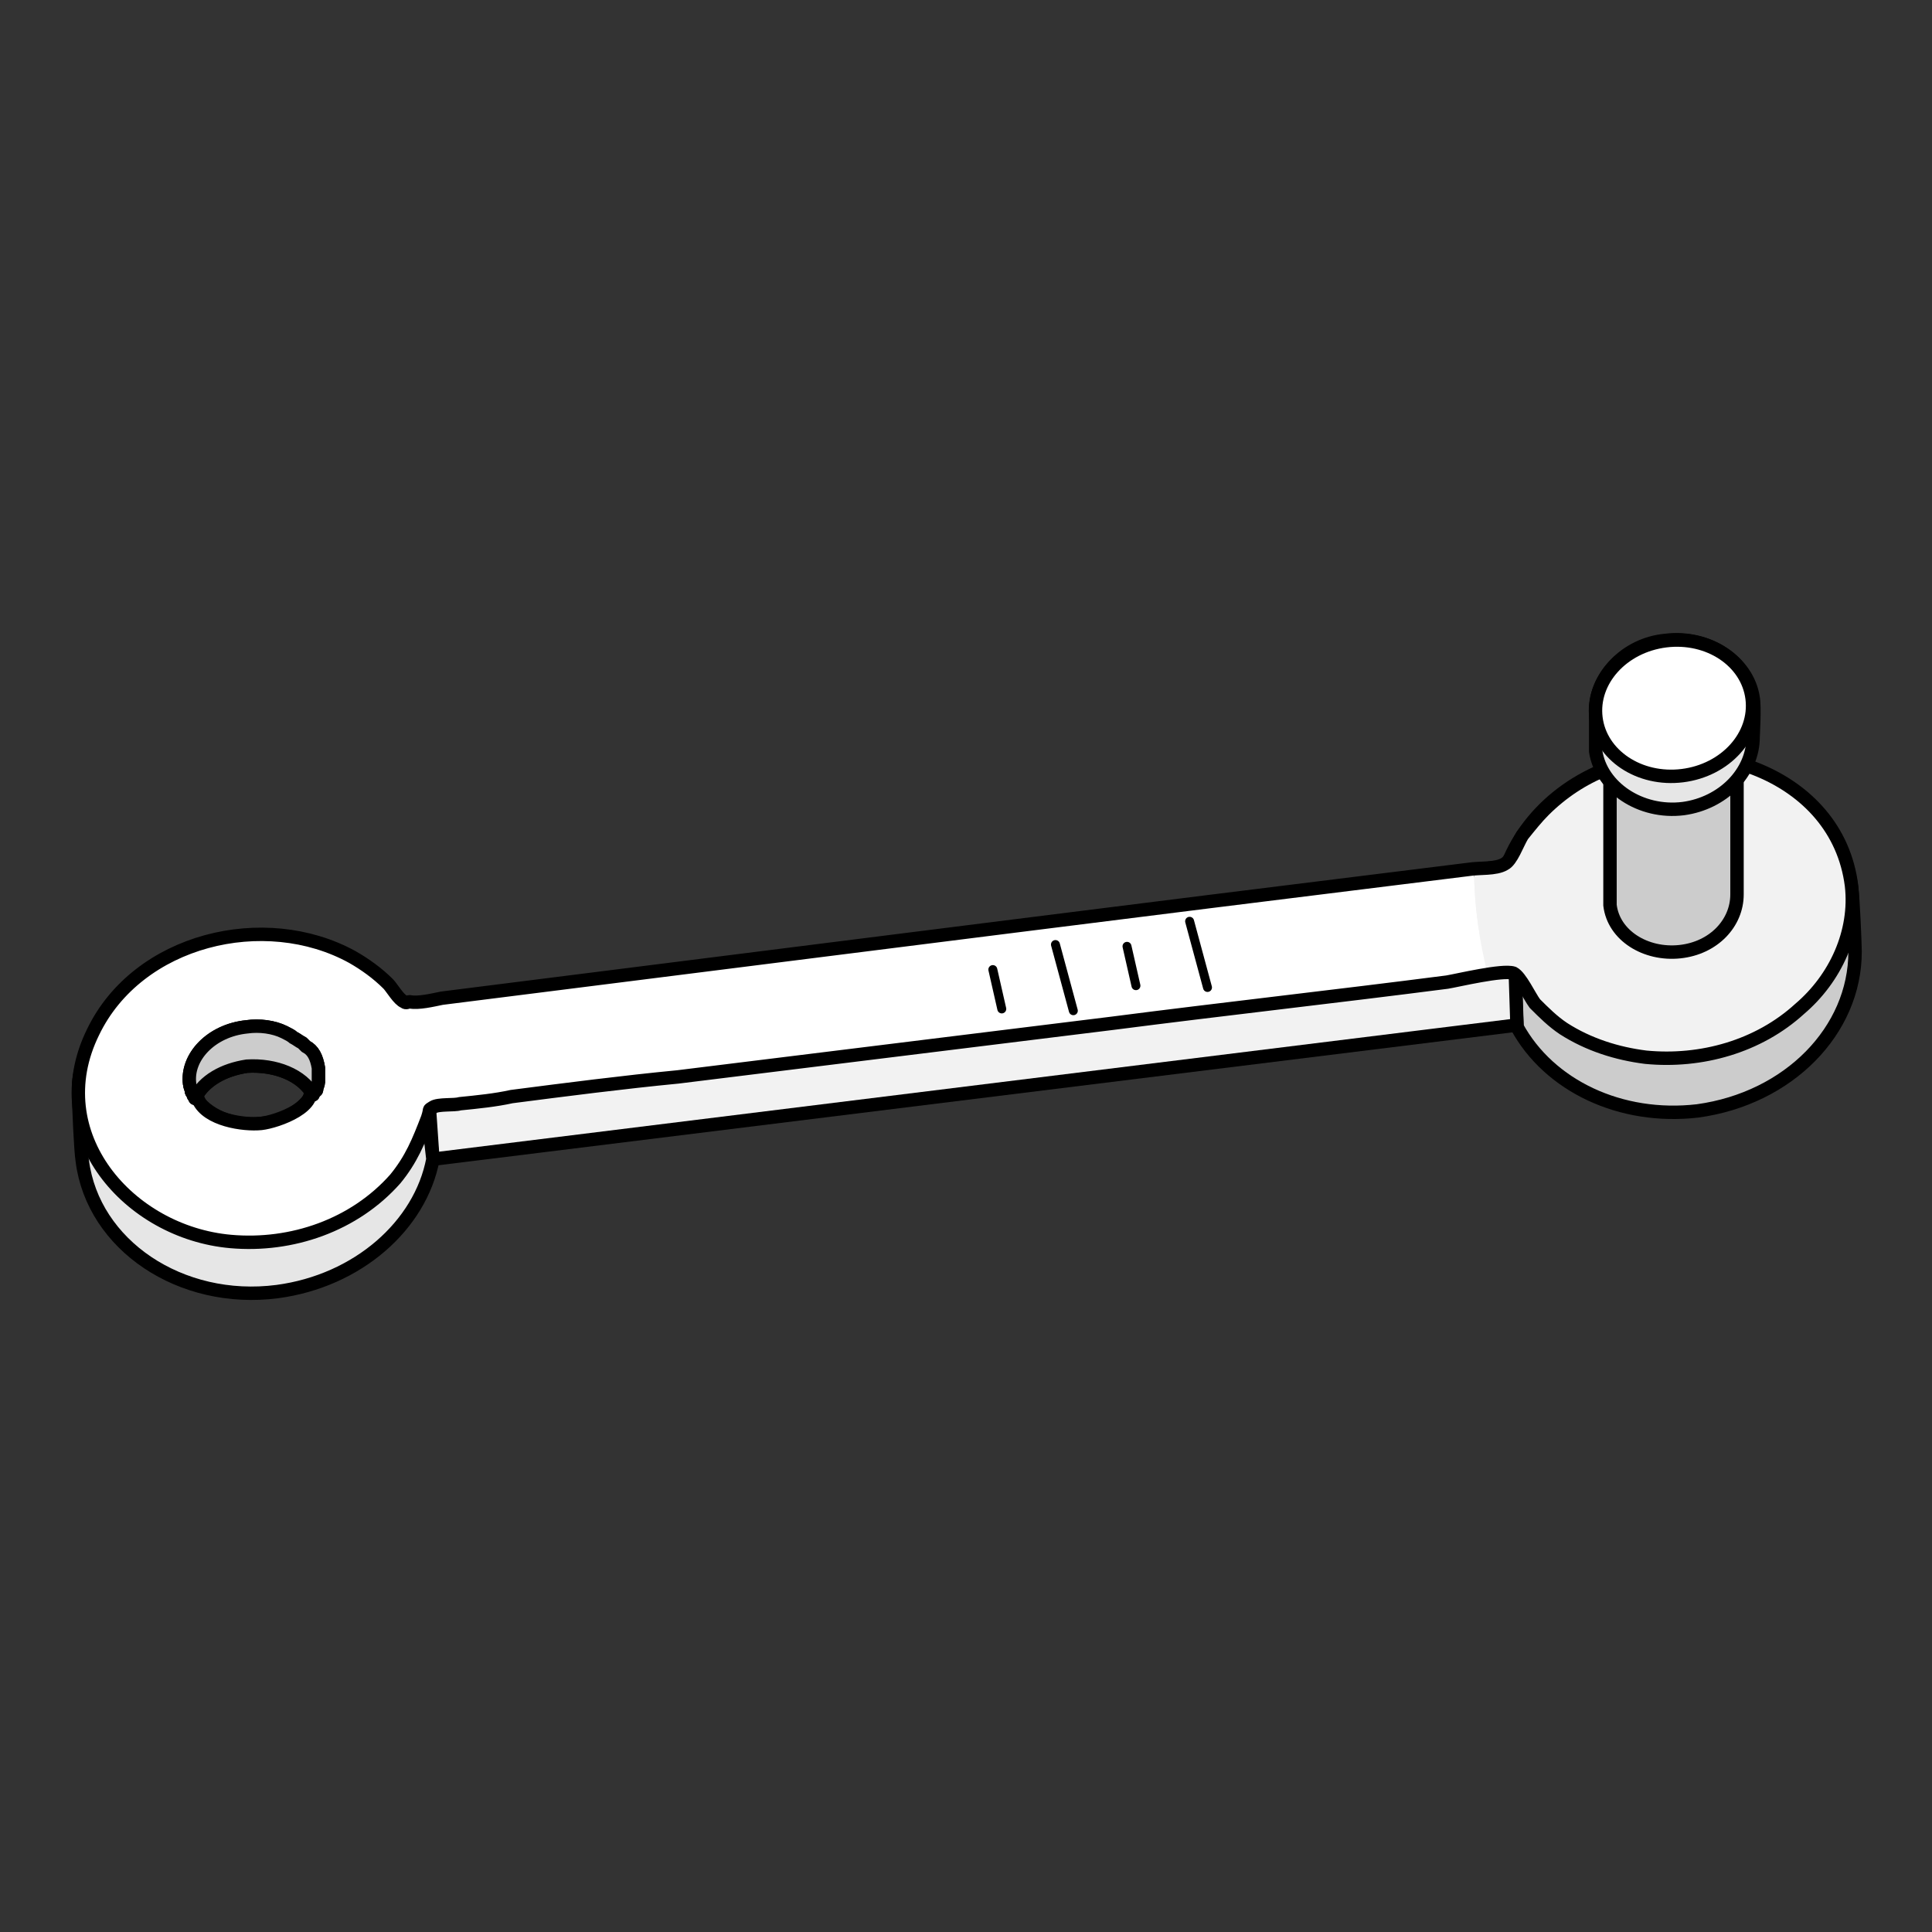 <?xml version="1.0" encoding="utf-8"?>
<!-- Generator: Adobe Illustrator 21.1.0, SVG Export Plug-In . SVG Version: 6.00 Build 0)  -->
<svg version="1.1" id="Layer_1" xmlns="http://www.w3.org/2000/svg" xmlns:xlink="http://www.w3.org/1999/xlink" x="0px" y="0px"
	 width="108px" height="108px" viewBox="0 0 108 108" style="enable-background:new 0 0 108 108;" xml:space="preserve">
<rect x="0" y="0" width="108" height="108" fill="#333333" stroke="none"/>
<style type="text/css">
	.st0{fill:#CCCCCC;stroke:#000000;stroke-width:0.75;stroke-linecap:round;stroke-linejoin:round;stroke-miterlimit:10;}
	.st1{fill:#F2F2F2;stroke:#000000;stroke-width:0.75;stroke-linecap:round;stroke-linejoin:round;stroke-miterlimit:10;}
	.st2{fill:#E6E6E6;stroke:#000000;stroke-width:0.75;stroke-linecap:round;stroke-linejoin:round;stroke-miterlimit:10;}
	.st3{fill:#FFFFFF;}
	.st4{fill:#F2F2F2;}
	.st5{fill:none;stroke:#000000;stroke-width:0.75;stroke-linecap:round;stroke-linejoin:round;stroke-miterlimit:10;}
	.st6{fill:#999999;stroke:#000000;stroke-width:0.75;stroke-linecap:round;stroke-linejoin:round;stroke-miterlimit:10;}
	.st7{fill:#FFFFFF;stroke:#000000;stroke-width:0.75;stroke-linecap:round;stroke-linejoin:round;stroke-miterlimit:10;}
	.st8{fill:none;stroke:#000000;stroke-width:0.5;stroke-linecap:round;stroke-linejoin:round;stroke-miterlimit:10;}
</style>
<g>
	<path class="st0" d="M92.6,42.3c5.4-0.7,10.3,2.6,10.9,7.3c0.1,0.6,0.2,3.3,0.2,3.6c0,4.4-3.7,8.2-8.8,8.9
		c-4.3,0.5-8.3-1.4-10.1-4.7l0,0L84.4,48C85.7,45,88.8,42.7,92.6,42.3z"/>
	<path class="st1" d="M84.3,48.4c0.1-0.1,0.1-0.3,0.2-0.4l0.3,9.3l-60.6,7.5l-0.6-8.7L84.3,48.4z"/>
	<path class="st2" d="M23.9,62.2l-0.4-6.1l-0.9,0.1c-2-2.6-5.5-4.2-9.4-3.7c-4.8,0.6-8.3,4-8.8,8c0,0.3,0,0.5,0,0.8v0.1
		c0,0.3,0.1,2.9,0.2,3.5c0.6,4.7,5.5,8,10.9,7.3c4.5-0.6,8-3.7,8.7-7.4l0,0L23.9,62.2z M13.8,59.5c1.6-0.2,3.1,0.5,3.7,1.6
		c-0.5,0.9-1.6,1.6-2.9,1.7c-1.6,0.2-3.1-0.5-3.7-1.5C11.4,60.4,12.5,59.7,13.8,59.5z"/>
	<path class="st3" d="M82.4,48.5C73.2,49.7,64,50.9,54.9,52c-6.7,0.8-13.3,1.7-20,2.5c-2.5,0.3-5,0.6-7.5,0.9
		c-1.4,0.2-2.9,0.6-4.2,0.5c-0.6,0-0.3,0.1-0.8-0.2c-0.9-0.7-1.6-1.6-2.7-2.2c-1.2-0.7-2.5-1.1-3.9-1.2c-4.5-0.5-9.4,1.8-11,6.2
		c-1.7,4.7,1.6,9.2,6.1,10.5c5.1,1.4,11.3-1.1,12.9-6.4c0.3-0.9,0-0.6,0.6-0.8c0.5-0.2,1.1-0.1,1.6-0.2c2-0.2,4-0.5,6-0.7
		c6.2-0.8,12.5-1.5,18.7-2.3c6.7-0.8,13.4-1.6,20-2.5c2.5-0.3,5-0.6,7.6-0.9c1.4-0.2,3-0.2,4.3-0.5c0.2-0.1,0.4,0,0.6-0.1
		C82.7,52.7,82.4,50.6,82.4,48.5z M14.6,62.8c-1,0.1-3-0.2-3.5-1.3c-0.5-1.1,1.8-1.9,2.7-2c1.1-0.1,2.7,0.2,3.4,1.1
		C18,61.8,15.5,62.7,14.6,62.8z"/>
	<path class="st4" d="M103.5,49.5c-0.6-4.7-5.5-8-10.9-7.3c-4,0.5-7.1,3-8.3,6.1l-1.9,0.2c0,2.1,0.3,4.2,0.9,6.2l1.4-0.2
		c1.7,3.2,5.7,5.2,10.1,4.7C100.1,58.5,104.1,54.2,103.5,49.5z"/>
	<path class="st5" d="M103.5,49.5c-0.8-6.3-8.4-8.7-13.7-6.5c-1.3,0.5-2.5,1.3-3.5,2.3c-0.4,0.4-0.8,0.9-1.2,1.4
		c-0.3,0.5-0.6,1.4-1,1.6c-0.5,0.3-1.4,0.2-2,0.3c-4.8,0.6-9.7,1.2-14.5,1.8C53.2,52.2,39,54,24.7,55.8c-0.5,0.1-1.3,0.3-1.8,0.2
		c-0.1,0-0.2,0.1-0.3,0c-0.3-0.1-0.7-0.8-0.9-1c-0.6-0.6-1.3-1.1-2-1.5c-4.9-2.7-12-1-14.5,4.2c-2.8,5.7,2,11.2,7.7,11.7
		c3.4,0.3,6.9-0.9,9.2-3.5c0.9-1.1,1.3-2.1,1.8-3.4c0.2-0.6,0-0.4,0.3-0.6c0.3-0.2,1.2-0.1,1.5-0.2c1-0.1,2-0.2,2.9-0.4
		c3.1-0.4,6.2-0.8,9.3-1.1c8.1-1,16.2-2,24.3-3c6.2-0.8,12.5-1.5,18.7-2.3c0.6-0.1,3.1-0.7,3.7-0.5c0.4,0.2,0.9,1.3,1.2,1.7
		c0.5,0.5,1,1,1.6,1.4c1.4,0.9,3,1.4,4.6,1.6c3.1,0.3,6.3-0.6,8.6-2.7C102.6,54.7,103.8,52.1,103.5,49.5z M14.6,62.8
		c-1,0.1-3-0.2-3.5-1.3c-0.5-1.1,1.8-1.9,2.7-2c1.1-0.1,2.7,0.2,3.4,1.1C18,61.8,15.5,62.7,14.6,62.8z"/>
	<path class="st0" d="M90,40.7c0-1.6,1.3-2.9,3.2-3.2c1.9-0.2,3.7,0.9,3.9,2.6c0,0.4,0,9.8,0,9.9c0,1.6-1.3,3-3.2,3.2
		c-1.9,0.2-3.7-0.9-3.9-2.6C90,50.2,90,40.8,90,40.7z"/>
	<path class="st2" d="M89.2,39.7c0-1.9,1.7-3.7,3.9-3.9c2.4-0.3,4.6,1.2,4.9,3.2c0.1,0.5,0,2.1,0,2.2c0,2-1.7,3.7-3.9,4
		c-2.4,0.3-4.6-1.2-4.9-3.2C89.2,41.5,89.2,39.8,89.2,39.7z"/>
	<path class="st6" d="M17.8,59.7c0,0.2,0,0.4,0,0.6c0,0.1,0,0.1,0,0.2c0,0.1-0.1,0.3-0.1,0.4c0,0,0,0.1-0.1,0.1
		c0,0.1-0.1,0.1-0.1,0.2c-0.6-1.1-2.1-1.7-3.7-1.6c-1.3,0.2-2.4,0.8-2.9,1.8c0-0.1-0.1-0.1-0.1-0.2c0-0.1-0.1-0.1-0.1-0.2
		c0-0.1-0.1-0.3-0.1-0.4c-0.2-1.5,1.2-3,3.2-3.2c0.7-0.1,1.5,0,2.1,0.3c0.2,0.1,0.4,0.2,0.5,0.3c0.2,0.1,0.3,0.2,0.5,0.3
		c0.1,0.1,0.1,0.1,0.2,0.2C17.5,58.7,17.7,59.1,17.8,59.7z"/>
	<ellipse transform="matrix(0.992 -0.124 0.124 0.992 -4.182 11.912)" class="st7" cx="93.6" cy="39.6" rx="4.4" ry="3.8"/>
	<path class="st0" d="M17.8,59.7c0,0.2,0,0.4,0,0.6c0,0.1,0,0.1,0,0.2c0,0.1-0.1,0.3-0.1,0.4c0,0,0,0.1-0.1,0.1
		c0,0.1-0.1,0.1-0.1,0.2c-0.6-1.1-2.1-1.7-3.7-1.6c-1.3,0.2-2.4,0.8-2.9,1.8c0-0.1-0.1-0.1-0.1-0.2c0-0.1-0.1-0.1-0.1-0.2
		c0-0.1-0.1-0.3-0.1-0.4c-0.2-1.5,1.2-3,3.2-3.2c0.7-0.1,1.5,0,2.1,0.3c0.2,0.1,0.4,0.2,0.5,0.3c0.2,0.1,0.3,0.2,0.5,0.3
		c0.1,0.1,0.1,0.1,0.2,0.2C17.5,58.7,17.7,59.1,17.8,59.7z"/>
	<g>
		<line class="st8" x1="67.5" y1="55.2" x2="66.5" y2="51.5"/>
		<line class="st8" x1="63.5" y1="55.1" x2="63" y2="52.9"/>
		<line class="st8" x1="60" y1="56.5" x2="59" y2="52.8"/>
		<line class="st8" x1="56" y1="56.4" x2="55.5" y2="54.2"/>
	</g>
</g>
</svg>
